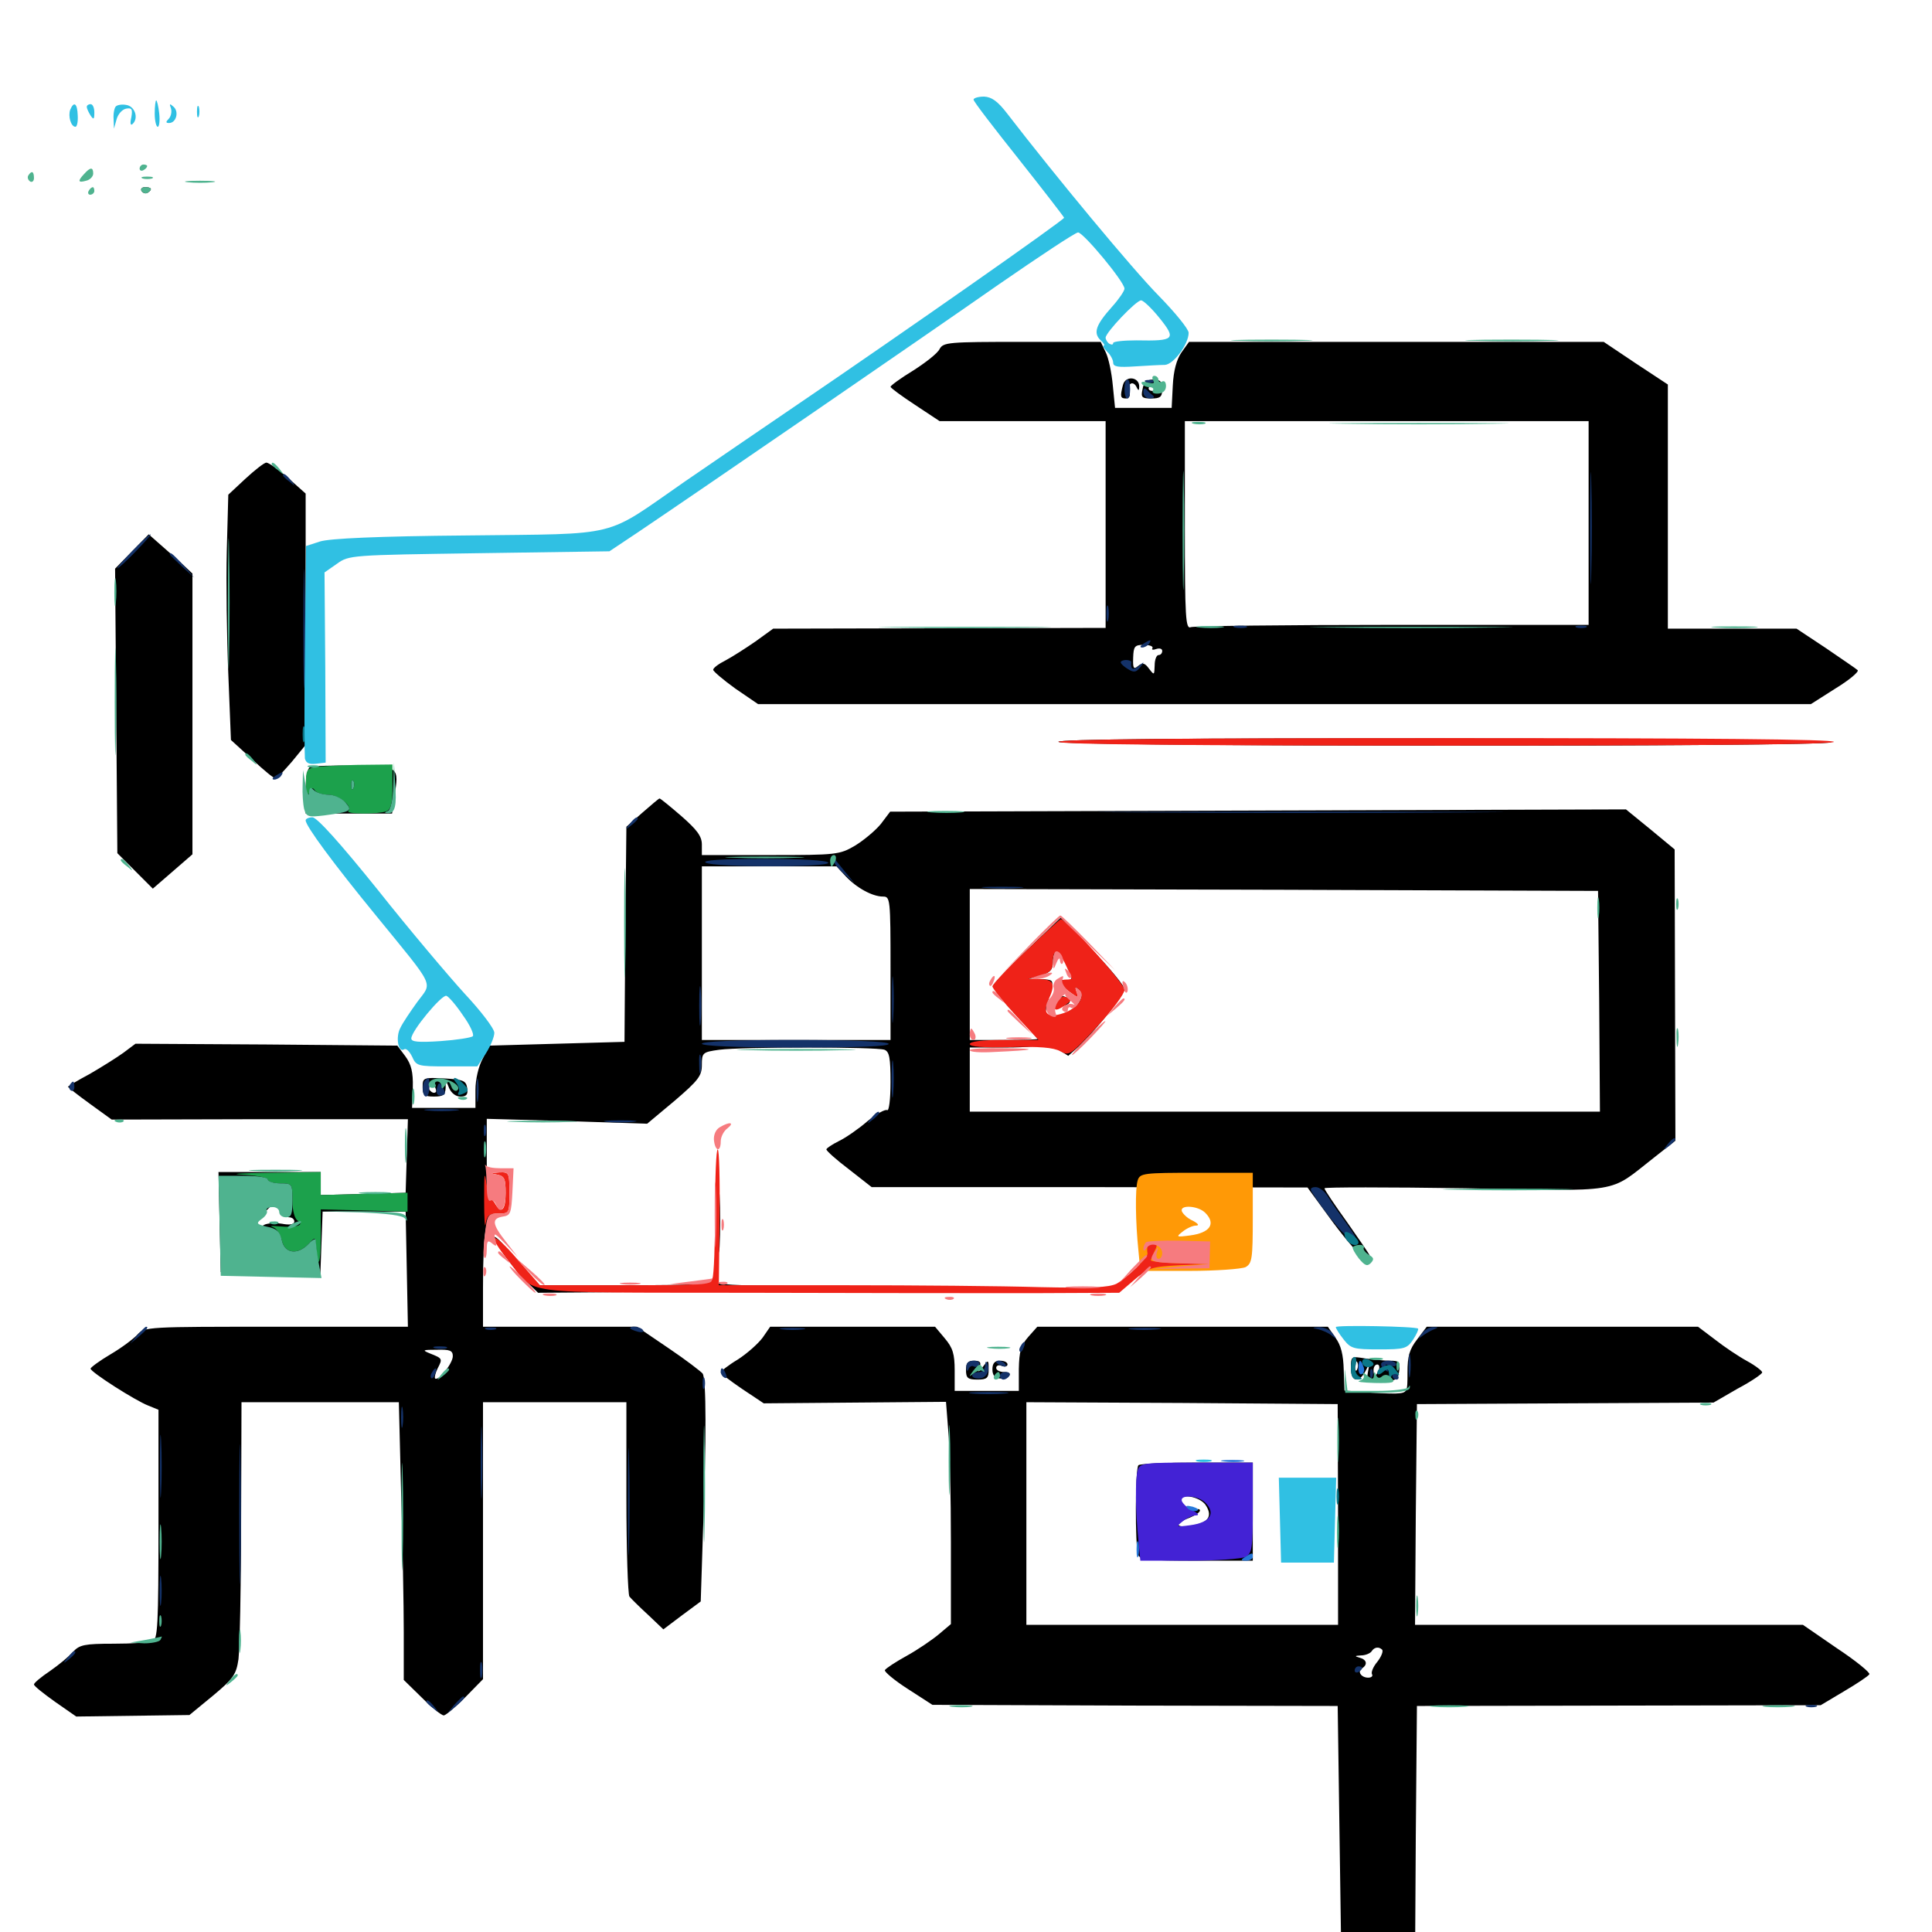 <svg xmlns="http://www.w3.org/2000/svg" viewBox="0 -1000 1000 1000">
	<path fill="#000000" d="M73.242 -901.172C74.023 -900 75.391 -899.609 76.367 -900.195C79.102 -901.953 78.516 -903.125 75 -903.125C73.438 -903.125 72.656 -902.148 73.242 -901.172ZM486.328 -819.336C485.352 -817.188 479.102 -812.305 472.656 -808.203C466.211 -804.297 460.938 -800.391 460.938 -799.805C460.938 -799.219 466.797 -794.922 473.633 -790.43L486.328 -782.031H529.297H572.266V-728.516V-675L486.328 -674.805L400.195 -674.609L391.016 -667.969C385.938 -664.453 378.906 -659.961 375.586 -658.203C372.07 -656.445 369.141 -654.297 369.141 -653.32C369.141 -652.539 374.414 -648.047 380.664 -643.555L392.383 -635.547H664.844H937.305L950.195 -643.75C957.227 -648.047 962.305 -652.344 961.523 -653.125C960.742 -653.906 953.125 -658.984 944.922 -664.648L929.883 -674.609H896.484H863.281V-737.695V-800.977L846.68 -811.914L830.078 -823.047H722.852H615.43L611.523 -817.578C608.984 -813.867 607.422 -808.203 607.031 -800.391L606.445 -788.867H591.797H577.148L575.977 -800.586C575.391 -807.031 573.828 -814.648 572.266 -817.773L569.727 -823.047H529.102C490.82 -823.047 488.281 -822.852 486.328 -819.336ZM822.266 -729.297V-676.562H720.898C665.039 -676.562 618.164 -675.977 616.406 -675.391C613.672 -674.219 613.281 -679.688 613.281 -728.125V-782.031H717.773H822.266ZM596.484 -664.453C595.898 -663.672 596.875 -663.477 598.438 -664.062C600.195 -664.648 601.562 -664.258 601.562 -663.086C601.562 -661.914 600.781 -660.938 599.609 -660.938C598.633 -660.938 597.656 -658.594 597.656 -655.664C597.461 -650.391 597.461 -650.391 594.727 -653.906C592.578 -656.836 591.406 -657.227 589.062 -655.273C586.719 -653.32 586.328 -654.102 586.523 -659.57C586.719 -665.43 587.305 -666.211 591.992 -666.211C595.117 -666.211 597.07 -665.43 596.484 -664.453ZM581.25 -800.781C579.688 -794.727 579.883 -793.75 582.812 -793.75C584.57 -793.75 585.156 -795.117 584.57 -797.656C583.398 -801.953 586.914 -803.125 588.477 -799.219C589.258 -797.656 589.648 -797.852 589.648 -799.805C589.844 -804.883 582.617 -805.859 581.25 -800.781ZM591.406 -798.633C590.43 -794.336 591.016 -793.75 595.898 -793.75C600.586 -793.75 601.562 -794.531 601.562 -798.633C601.562 -802.539 600.586 -803.516 596.875 -803.516C593.555 -803.516 591.992 -802.148 591.406 -798.633ZM599.609 -799.609C599.609 -798.633 598.242 -797.656 596.484 -797.656C594.922 -797.656 594.141 -798.633 594.727 -799.609C595.312 -800.781 596.68 -801.562 597.852 -801.562C598.828 -801.562 599.609 -800.781 599.609 -799.609ZM126.953 -752.148L118.164 -743.945L117.383 -714.844C116.992 -698.633 117.383 -670.117 118.164 -651.367L119.531 -616.992L130.664 -606.836C136.719 -601.172 142.188 -596.68 142.773 -597.07C143.555 -597.266 147.266 -601.367 151.172 -605.859L158.203 -614.453V-679.492V-744.531L149.219 -752.539C144.141 -757.031 139.062 -760.547 137.891 -760.547C136.719 -760.547 131.836 -756.641 126.953 -752.148ZM68.164 -714.453L59.57 -705.664L60.156 -632.031L60.742 -558.398L69.922 -549.219L79.102 -540.039L89.258 -548.828L99.609 -557.812V-630.469V-703.125L93.359 -708.984C89.844 -712.109 84.766 -716.602 81.836 -719.141L76.953 -723.438ZM547.852 -616.016C547.07 -617.383 614.258 -617.969 747.852 -617.773C859.766 -617.578 948.633 -616.602 948.047 -615.82C946.484 -613.281 549.414 -613.477 547.852 -616.016ZM160.742 -603.125C158.984 -602.344 158.203 -597.852 158.203 -590.43V-578.906H180.469H202.93L204.102 -587.5C206.641 -603.32 206.641 -603.32 183.594 -603.711C172.266 -603.906 161.914 -603.516 160.742 -603.125ZM332.422 -579.297L324.219 -572.07L323.633 -516.406L323.242 -460.742L288.281 -459.766L253.32 -458.789L249.805 -451.953C247.656 -448.047 246.094 -441.211 246.094 -435.938V-426.562H229.688H213.281L213.672 -437.109C213.867 -445.117 212.891 -449.023 209.766 -453.32L205.664 -458.789L137.891 -459.375L70.117 -459.766L63.867 -455.078C60.352 -452.539 52.539 -447.656 46.484 -444.141C40.234 -440.82 35.156 -437.695 35.156 -437.5C35.156 -437.305 40.234 -433.203 46.484 -428.711L57.812 -420.508L134.57 -420.703H211.133L210.547 -401.758L209.961 -382.617L188.086 -382.031L166.016 -381.445V-387.5V-393.359H139.648H113.086L113.672 -367.578L114.258 -341.602L133.789 -340.039C144.531 -339.258 156.055 -339.062 159.57 -339.648L165.82 -340.82L166.406 -356.836L166.992 -372.852H188.477H209.961L210.547 -343.164L211.133 -313.281H142.969C76.367 -313.281 74.805 -313.281 71.094 -309.18C69.141 -307.031 62.891 -302.344 57.227 -299.023C51.562 -295.703 46.875 -292.188 46.875 -291.602C46.875 -289.844 70.117 -275 76.758 -272.461L82.031 -270.312V-210.938C82.031 -158.594 81.641 -151.367 78.906 -150.391C77.148 -149.805 68.164 -149.219 58.789 -149.219C43.75 -149.219 41.211 -148.633 37.891 -145.117C35.938 -142.773 30.469 -138.281 25.977 -135.156C21.289 -132.031 17.578 -128.906 17.578 -128.125C17.578 -127.344 22.461 -123.438 28.516 -119.141L39.453 -111.523L68.75 -111.914L98.047 -112.305L110.156 -122.266C120.703 -131.055 122.266 -133.203 123.438 -141.211C124.023 -146.094 124.805 -178.125 124.805 -212.305L125 -274.219H165.625H206.445L207.617 -226.953C208.398 -200.977 208.984 -168.75 208.984 -155.273V-130.469L218.359 -121.289C223.438 -116.211 228.516 -112.109 229.688 -112.109C230.664 -112.109 235.742 -116.406 240.82 -121.484L250 -130.859V-202.539V-274.219H287.109H324.219V-225C324.219 -197.852 325 -174.805 325.781 -173.633C326.562 -172.656 330.859 -168.359 335.352 -164.258L343.359 -156.641L352.93 -163.867L362.695 -171.094L363.867 -207.422C365.625 -255.078 365.625 -286.328 363.672 -289.062C362.891 -290.039 355.078 -296.094 346.094 -302.148L329.688 -313.281H289.844H250V-333.594C250 -362.695 251.562 -371.484 256.641 -372.461C260.547 -373.242 260.547 -373.242 256.445 -373.633C251.953 -373.828 251.953 -374.414 251.953 -397.266V-420.898L293.555 -419.727L334.961 -418.359L349.219 -430.273C361.523 -440.82 363.281 -443.164 363.281 -448.828C363.281 -455.078 363.672 -455.469 372.266 -456.641C383.984 -458.203 453.711 -458.203 457.812 -456.641C460.352 -455.664 460.938 -452.344 460.938 -439.844C460.938 -431.055 460.156 -424.805 459.18 -425.391C458.203 -425.977 453.516 -423.438 448.828 -419.531C444.336 -415.625 437.5 -410.938 434.18 -409.375C430.664 -407.617 427.734 -405.664 427.734 -405.078C427.734 -404.297 433.008 -399.609 439.453 -394.727L451.172 -385.547H564.062L676.758 -385.352L690.039 -367.188C697.461 -357.227 704.688 -349.023 706.25 -349.023C707.812 -349.023 708.984 -349.414 708.984 -350C708.984 -350.586 703.711 -358.203 697.266 -367.383C690.82 -376.367 685.547 -384.18 685.547 -384.961C685.547 -385.547 718.359 -385.547 758.398 -384.961C840.82 -383.398 832.031 -382.031 856.055 -400.781L867.188 -409.57L866.992 -484.961L866.797 -560.352L854.297 -570.703L841.602 -581.055L651.172 -580.469L460.742 -579.883L455.859 -573.438C453.125 -570.117 447.07 -565.039 442.578 -562.305C434.57 -557.617 433.008 -557.422 398.828 -557.422H363.281V-562.891C363.281 -567.188 360.742 -570.508 352.734 -577.539C346.875 -582.617 341.797 -586.719 341.406 -586.719C341.016 -586.719 337.109 -583.398 332.422 -579.297ZM437.695 -546.484C443.359 -540.43 451.562 -535.938 457.031 -535.938C460.742 -535.938 460.938 -534.961 460.938 -498.828V-461.719H412.109H363.281V-506.641V-551.562H398.047H433.008ZM827.734 -481.836L828.125 -424.609H665.039H501.953V-441.211V-457.812H520.508C532.422 -457.812 539.062 -458.594 539.062 -459.961C539.062 -461.133 542.188 -460.156 546.094 -457.812L552.93 -453.516L558.008 -458.008C566.602 -466.016 582.031 -485.156 582.031 -488.086C582.031 -489.648 574.609 -498.633 565.625 -508.008L549.219 -525.195L531.836 -508.594C522.461 -499.414 514.453 -491.016 514.062 -489.844C513.867 -488.867 518.75 -482.227 525.391 -475.391C531.836 -468.359 537.109 -462.5 537.109 -462.305C537.109 -461.914 529.297 -461.719 519.531 -461.719H501.953V-500.781V-539.844L664.648 -539.453L827.148 -538.867ZM552.344 -500.781C555.859 -493.555 555.469 -491.992 550.391 -492.773C547.266 -493.164 549.023 -489.844 552.93 -487.5C555.859 -485.547 556.641 -485.547 555.664 -487.305C554.688 -488.672 555.078 -489.258 556.641 -488.672C564.062 -486.328 557.422 -476.172 547.07 -474.023C540.625 -472.852 540.43 -472.852 541.602 -478.516C542.383 -481.641 543.359 -486.133 544.141 -488.672C545.312 -492.578 544.727 -492.969 538.867 -493.164L532.227 -493.359L538.672 -495.117C543.359 -496.484 544.922 -498.047 544.922 -501.562C544.922 -505.273 546.289 -508.594 548.047 -508.594C548.242 -508.594 550.195 -505.078 552.344 -500.781ZM145.508 -373.828C146.094 -371.68 148.047 -369.922 149.609 -369.922C151.172 -369.922 152.344 -368.945 152.344 -367.773C152.344 -366.211 150 -365.82 145.898 -366.602C142.188 -367.188 138.086 -366.797 136.719 -366.016C131.445 -362.695 131.25 -366.016 136.523 -371.875C142.578 -378.711 143.945 -378.906 145.508 -373.828ZM234.375 -298.047C234.375 -294.336 226.953 -284.961 225.195 -286.523C224.805 -287.109 225.391 -289.453 226.562 -291.797C229.102 -296.68 229.102 -296.875 222.656 -299.414C218.359 -301.172 218.555 -301.367 226.172 -301.367C232.812 -301.562 234.375 -300.977 234.375 -298.047ZM548.047 -483.789C545.898 -481.641 546.875 -479.297 549.609 -479.297C551.172 -479.297 552.93 -480.078 553.516 -481.055C554.883 -483.008 549.805 -485.547 548.047 -483.789ZM218.75 -437.305C218.75 -433.203 219.727 -432.422 224.609 -432.422C229.297 -432.422 230.469 -433.203 230.664 -436.914V-441.211L232.422 -436.914C233.594 -434.18 235.938 -432.422 238.281 -432.422C241.406 -432.422 242.383 -433.398 241.797 -436.914C241.211 -440.625 239.844 -441.211 230.078 -441.797C219.141 -442.383 218.75 -442.188 218.75 -437.305ZM225.586 -434.766C224.023 -433.203 220.703 -436.719 221.875 -438.672C222.656 -439.844 223.633 -439.648 224.805 -438.086C225.586 -436.719 225.977 -435.156 225.586 -434.766ZM371.875 -367.969C371.875 -353.516 372.07 -347.461 372.461 -354.883C372.852 -362.109 372.852 -373.828 372.461 -381.25C372.07 -388.477 371.875 -382.422 371.875 -367.969ZM255.859 -359.57C255.859 -357.031 266.602 -342.188 272.852 -336.328L278.516 -330.859L330.273 -331.25C358.594 -331.445 425.195 -331.25 478.32 -331.055C531.25 -330.859 575.195 -331.25 575.781 -331.836C576.367 -332.422 558.398 -332.812 535.938 -333.008C513.477 -333.203 479.688 -333.398 460.938 -333.789C442.188 -334.18 414.258 -334.375 399.023 -334.57C373.828 -334.766 371.094 -335.156 371.094 -338.281C370.898 -341.406 370.898 -341.406 368.945 -338.281C367.188 -335.156 362.891 -334.766 322.852 -334.766H278.711L272.266 -342.188C268.945 -346.094 263.672 -352.148 260.938 -355.273C258.203 -358.594 255.859 -360.352 255.859 -359.57ZM595.312 -354.883C593.75 -355.469 594.336 -356.055 596.484 -356.055C598.633 -356.25 599.805 -355.664 599.023 -355.078C598.438 -354.492 596.68 -354.297 595.312 -354.883ZM593.75 -350.586C593.75 -349.414 591.016 -346.094 587.5 -342.773C583.398 -339.062 582.422 -337.109 584.57 -337.5C586.328 -337.695 589.258 -339.258 591.211 -341.016C593.555 -343.164 599.219 -344.531 607.422 -345.117L620.117 -345.703L606.641 -346.094C594.922 -346.484 593.555 -346.875 595.703 -349.414C597.461 -351.367 597.461 -352.344 595.898 -352.344C594.727 -352.344 593.75 -351.562 593.75 -350.586ZM394.727 -307.617C392.383 -304.492 386.719 -299.414 381.836 -296.289C376.953 -293.359 373.047 -290.234 373.047 -289.648C373.047 -289.062 378.125 -285.156 384.18 -281.055L395.312 -273.633L442.383 -274.023L489.648 -274.414L490.82 -259.375C491.602 -251.172 492.188 -225.195 492.188 -201.758V-159.375L485.938 -154.102C482.422 -151.172 475 -146.094 469.336 -142.969C463.672 -139.844 458.594 -136.523 458.008 -135.547C457.617 -134.766 462.891 -130.273 469.922 -125.781L482.617 -117.578L587.5 -117.188L692.383 -116.992L693.359 -48.828L694.336 19.141L702.93 26.758C712.305 35.156 711.719 35.156 725.195 23.242L732.422 16.992L732.812 -50L733.398 -116.992L837.891 -117.188L942.383 -117.383L954.492 -124.609C961.133 -128.516 966.992 -132.422 967.578 -133.398C968.164 -134.18 960.547 -140.43 950.781 -146.875L933.203 -158.984H832.812H732.422L732.812 -216.211L733.398 -273.242L810.156 -273.633L886.914 -274.023L899.414 -281.25C906.445 -284.961 912.109 -288.867 912.109 -289.648C912.109 -290.43 908.594 -293.164 904.297 -295.508C900 -297.852 892.383 -302.93 887.695 -306.641L878.906 -313.281H808.594H738.477L733.594 -306.836C729.492 -301.562 728.516 -298.047 728.516 -289.648C728.516 -279.102 728.516 -279.102 722.266 -278.711C718.75 -278.711 711.328 -278.906 705.859 -279.492L695.898 -280.273L695.508 -291.016C695.312 -298.633 694.141 -303.711 691.211 -307.617L687.305 -313.281H612.109H536.914L532.227 -308.008C528.32 -303.516 527.539 -300.391 527.344 -291.406V-280.078H510.742H494.141V-290.625C494.141 -299.219 493.164 -302.344 489.062 -307.227L483.984 -313.281H441.406H398.633ZM692.578 -216.211V-158.984H611.914H531.25V-216.602V-274.219L611.914 -273.828L692.383 -273.242ZM715.43 -146.094C716.016 -145.312 715.039 -142.578 712.891 -139.844C710.742 -137.305 709.57 -134.375 710.156 -133.398C710.742 -132.422 709.766 -131.641 708.203 -131.641C704.492 -131.641 702.344 -134.961 705.078 -136.523C708.008 -138.477 707.422 -141.016 703.711 -141.992C700.977 -142.773 701.172 -142.969 704.492 -143.164C706.836 -143.164 709.375 -144.336 709.961 -145.312C711.328 -147.461 713.672 -147.852 715.43 -146.094ZM589.258 -241.602C587.5 -240.039 587.5 -199.414 589.062 -195.312C590.039 -192.578 594.531 -192.188 619.336 -192.188H648.438V-217.578V-242.969H619.531C603.516 -242.969 589.844 -242.383 589.258 -241.602ZM623.828 -221.289C627.734 -215.625 625.781 -212.109 617.969 -210.547C608.984 -208.789 607.031 -211.133 614.844 -214.062C618.359 -215.43 621.094 -217.188 621.094 -218.164C621.094 -218.945 620.117 -219.141 619.141 -218.555C616.797 -217.188 611.328 -220.898 611.328 -223.633C611.328 -227.148 620.898 -225.195 623.828 -221.289ZM699.219 -291.992C699.219 -284.766 703.32 -283.789 706.836 -290.43C708.984 -294.727 708.984 -294.727 708.008 -289.648C707.227 -284.766 707.422 -284.57 715.43 -284.961C722.852 -285.352 723.633 -285.938 724.219 -290.43C724.805 -295.117 724.219 -295.703 719.336 -295.703C716.406 -295.703 710.547 -296.289 706.641 -296.875C699.414 -298.047 699.219 -298.047 699.219 -291.992ZM702.539 -291.406C701.953 -289.844 701.367 -290.43 701.367 -292.578C701.172 -294.727 701.758 -295.898 702.344 -295.117C702.93 -294.531 703.125 -292.773 702.539 -291.406ZM713.672 -290.82C712.891 -289.258 712.109 -287.891 711.719 -287.891C711.328 -287.891 710.938 -289.258 710.938 -290.82C710.938 -292.383 711.719 -293.75 712.891 -293.75C713.867 -293.75 714.258 -292.383 713.672 -290.82ZM500 -290.82C500 -286.719 500.977 -285.938 505.859 -285.938C510.938 -285.938 511.719 -286.719 511.719 -291.211C511.719 -296.289 511.523 -296.289 508.789 -292.578C506.25 -289.453 506.055 -289.453 507.031 -292.383C508.008 -294.922 507.227 -295.703 504.102 -295.703C500.977 -295.703 500 -294.531 500 -290.82ZM503.32 -289.453C503.906 -290.82 503.711 -292.578 503.125 -293.164C502.539 -293.945 501.953 -292.773 502.148 -290.625C502.148 -288.477 502.734 -287.891 503.32 -289.453ZM513.672 -291.211C513.672 -288.281 514.844 -286.719 517.578 -286.523C519.727 -286.328 521.875 -286.914 522.461 -288.086C523.242 -289.062 521.875 -289.844 519.727 -289.844C517.383 -289.844 515.625 -290.82 515.625 -291.992C515.625 -293.164 516.992 -293.75 518.555 -292.969C520.117 -292.383 521.484 -292.773 521.484 -293.75C521.484 -294.922 519.727 -295.703 517.578 -295.703C514.844 -295.703 513.672 -294.336 513.672 -291.211Z"/>
	<path fill="#ff9906" d="M588.867 -389.062C587.5 -384.766 587.695 -367.578 589.258 -352.539L590.234 -342.188H615.625C629.492 -342.188 642.578 -343.164 644.727 -344.141C648.047 -346.094 648.438 -348.438 648.438 -369.531V-392.969H619.336C591.992 -392.969 590.039 -392.773 588.867 -389.062ZM623.828 -372.266C629.492 -366.602 626.367 -361.914 616.016 -360.547C608.789 -359.57 608.594 -359.766 612.109 -362.5C614.258 -364.258 617.383 -365.625 618.945 -365.625C620.898 -365.625 620.312 -366.602 617.383 -368.164C614.648 -369.336 612.305 -371.68 611.719 -373.047C610.547 -376.562 620.117 -375.977 623.828 -372.266Z"/>
	<path fill="#ef2218" d="M547.852 -616.016C548.633 -614.648 617.773 -614.062 749.219 -614.062C881.25 -614.062 949.219 -614.648 949.219 -616.016C949.219 -617.383 880.859 -617.969 747.852 -617.969C614.258 -617.969 547.07 -617.383 547.852 -616.016ZM530.859 -507.617C521.289 -498.633 513.672 -490.43 513.672 -489.453C513.672 -488.477 518.945 -481.836 525.586 -474.609L537.5 -461.719H519.727C508.203 -461.719 501.953 -460.938 501.953 -459.57C501.953 -458.203 508.789 -457.617 523.047 -458.008C537.891 -458.398 545.312 -457.812 548.828 -455.859C553.516 -453.32 554.102 -453.906 567.773 -468.555C575.586 -476.953 582.031 -485.547 582.031 -487.695C582.031 -491.016 551.953 -524.414 549.023 -524.219C548.438 -524.023 540.234 -516.602 530.859 -507.617ZM554.688 -493.555C554.688 -493.164 553.32 -492.969 551.758 -492.969C547.461 -492.969 548.242 -490.625 553.711 -486.523C558.398 -483.203 558.398 -483.203 557.227 -486.523C556.25 -489.258 556.641 -489.453 558.398 -487.891C562.109 -484.375 558.008 -478.125 550.391 -475.586C542.383 -472.852 539.453 -475.195 542.578 -482.227C546.484 -490.625 545.508 -492.969 538.672 -493.164L532.227 -493.359L538.672 -495.117C543.359 -496.484 544.922 -498.047 544.922 -501.562C544.922 -508.984 547.461 -508.984 551.172 -501.562C553.125 -497.461 554.688 -493.945 554.688 -493.555ZM546.875 -481.25C544.531 -476.758 546.484 -476.172 551.562 -479.883C554.883 -482.227 554.883 -482.617 552.148 -483.789C550 -484.57 548.047 -483.594 546.875 -481.25ZM370.117 -373.438C370.117 -355.859 369.531 -340.039 368.75 -338.281C367.383 -335.156 363.477 -334.766 323.438 -334.766H279.492L267.578 -348.438C254.688 -363.477 251.172 -362.305 263.477 -347.07C277.539 -329.492 265.039 -331.055 385.742 -330.859C444.922 -330.664 512.5 -330.664 536.328 -330.664L579.297 -330.859L587.305 -337.695C594.531 -343.945 596.289 -344.336 610.547 -345.117L625.977 -345.703L610.938 -346.094C602.539 -346.289 595.703 -347.07 595.703 -347.656C595.703 -348.242 596.68 -350.391 597.656 -352.539C599.219 -355.469 599.023 -356.25 596.68 -356.25C594.141 -356.25 593.359 -354.883 593.945 -351.172C594.336 -349.219 583.203 -338.477 577.93 -335.547C573.828 -333.594 565.234 -333.203 537.891 -333.789C518.555 -334.375 473.438 -334.766 437.5 -334.766H372.07L372.461 -369.922C372.656 -389.258 372.266 -405.078 371.484 -405.078C370.703 -405.078 370.117 -390.82 370.117 -373.438ZM250.586 -378.711C250.586 -369.141 250.977 -363.477 251.367 -366.602C252.148 -370.898 253.125 -371.875 258.008 -371.875C263.672 -371.875 263.672 -372.07 263.672 -382.617C263.672 -393.164 263.477 -393.359 258.398 -393.164C253.711 -392.773 253.516 -392.773 257.422 -391.992C261.133 -391.211 261.719 -389.844 261.719 -382.422C261.719 -373.438 259.375 -371.289 256.055 -377.344C254.883 -379.102 253.906 -379.883 253.711 -378.711C253.516 -377.734 252.734 -381.25 251.953 -386.523C250.781 -394.531 250.586 -393.359 250.586 -378.711Z"/>
	<path fill="#1ca14c" d="M162.695 -602.93C158.789 -602.148 158.203 -600.781 158.398 -593.945C158.398 -588.086 158.984 -586.914 159.961 -589.453C160.938 -592.188 161.914 -592.578 162.891 -591.016C163.672 -589.648 166.797 -588.672 169.727 -588.672C175.195 -588.672 182.812 -582.617 180.273 -580.273C178.711 -578.516 195.898 -578.516 200 -580.078C202.344 -581.055 203.125 -584.18 203.125 -592.773V-604.297L185.156 -604.102C175.195 -603.906 165.039 -603.32 162.695 -602.93ZM183.008 -592.188C182.422 -590.625 181.836 -591.211 181.836 -593.359C181.641 -595.508 182.227 -596.68 182.812 -595.898C183.398 -595.312 183.594 -593.555 183.008 -592.188ZM125.586 -391.992C132.812 -391.602 138.672 -390.43 138.672 -389.453C138.672 -388.281 141.602 -387.5 145.117 -387.5C151.172 -387.5 151.367 -387.305 151.367 -378.516C151.367 -373.242 152.539 -369.141 154.102 -368.164C157.812 -365.82 153.32 -364.453 144.531 -365.234C140.82 -365.625 139.258 -365.43 141.211 -364.844C143.164 -364.258 145.117 -361.133 145.898 -358.008C147.266 -351.172 154.102 -350.195 159.766 -356.25C163.281 -359.961 163.281 -359.961 163.672 -353.906C164.648 -342.188 166.016 -345.898 166.016 -359.961V-374.023L188.477 -373.438L210.938 -372.852V-377.734V-382.617L188.477 -382.031L166.016 -381.445V-387.305V-393.359L139.258 -392.969C124.414 -392.773 118.164 -392.383 125.586 -391.992Z"/>
	<path fill="#143269" d="M582.031 -798.633C582.031 -795.898 582.617 -793.75 583.594 -793.75C584.375 -793.75 584.961 -795.898 584.961 -798.633C584.961 -801.367 584.375 -803.516 583.594 -803.516C582.617 -803.516 582.031 -801.367 582.031 -798.633ZM593.359 -802.148C591.797 -802.734 592.383 -803.32 594.531 -803.32C596.68 -803.516 597.852 -802.93 597.07 -802.344C596.484 -801.758 594.727 -801.562 593.359 -802.148ZM591.797 -797.07C591.797 -795.117 593.359 -793.75 595.312 -793.75C597.07 -793.75 597.852 -794.531 596.68 -795.312C595.703 -796.094 594.141 -797.461 593.359 -798.438C592.383 -799.414 591.797 -798.828 591.797 -797.07ZM823.047 -726.367C823.047 -700.586 823.438 -690.234 823.633 -703.516C824.023 -716.797 824.023 -737.891 823.633 -750.391C823.438 -762.891 823.047 -752.148 823.047 -726.367ZM146.484 -753.906C146.484 -753.516 148.047 -751.953 150 -750.586C152.93 -748.047 153.125 -748.242 150.586 -751.367C148.047 -754.492 146.484 -755.469 146.484 -753.906ZM68.359 -714.648C63.672 -709.766 60.156 -705.859 60.742 -705.859C61.328 -705.859 65.625 -709.766 70.312 -714.648C75 -719.531 78.516 -723.438 77.93 -723.438C77.344 -723.438 73.047 -719.531 68.359 -714.648ZM157.031 -674.609C157.031 -647.266 157.422 -635.938 157.617 -649.805C158.008 -663.477 158.008 -685.742 157.617 -699.609C157.422 -713.281 157.031 -701.953 157.031 -674.609ZM87.891 -713.086C87.891 -712.695 90.82 -709.961 94.336 -706.641L100.586 -700.977L94.922 -707.422C89.453 -713.281 87.891 -714.648 87.891 -713.086ZM572.656 -682.422C572.656 -678.711 573.047 -677.148 573.633 -679.102C574.023 -680.859 574.023 -683.984 573.633 -685.938C573.047 -687.695 572.656 -686.133 572.656 -682.422ZM639.258 -675.195C637.305 -675.781 638.477 -676.172 641.602 -676.172C644.922 -676.172 646.289 -675.781 645.117 -675.195C643.75 -674.805 641.016 -674.805 639.258 -675.195ZM816.016 -675.195C814.648 -675.781 815.625 -676.172 818.359 -676.172C821.094 -676.172 822.07 -675.781 820.898 -675.195C819.531 -674.805 817.188 -674.805 816.016 -675.195ZM591.797 -666.797C590.039 -665.625 589.844 -664.844 591.211 -664.844C592.383 -664.844 594.141 -665.82 594.727 -666.797C596.289 -669.141 595.508 -669.141 591.797 -666.797ZM580.078 -657.227C580.078 -656.445 581.836 -654.883 583.789 -653.711C586.914 -651.758 588.086 -651.953 590.234 -654.688C592.578 -657.617 592.383 -657.812 589.453 -655.273C586.328 -652.93 585.156 -653.516 585.547 -657.227C585.742 -657.812 584.375 -658.398 582.812 -658.398C581.445 -658.398 580.078 -657.812 580.078 -657.227ZM142.578 -598.438C140.82 -597.266 140.625 -596.484 141.992 -596.484C143.164 -596.484 144.922 -597.461 145.508 -598.438C147.07 -600.781 146.289 -600.781 142.578 -598.438ZM588.477 -579.492C541.406 -579.688 579.492 -579.883 672.852 -579.883C766.406 -579.883 804.883 -579.688 758.398 -579.492C712.109 -579.102 635.547 -579.102 588.477 -579.492ZM325.977 -573.633C323.438 -570.508 323.633 -570.312 326.758 -572.852C328.516 -574.219 330.078 -575.781 330.078 -576.172C330.078 -577.734 328.516 -576.758 325.977 -573.633ZM365.234 -553.516C369.141 -550.977 430.273 -550.977 428.711 -553.516C427.93 -554.688 414.648 -555.469 394.922 -555.469C373.047 -555.469 363.281 -554.688 365.234 -553.516ZM431.641 -554.102C431.641 -553.125 433.984 -550.195 437.109 -547.461L442.383 -542.773L437.5 -548.633C434.766 -551.953 432.422 -554.883 432.227 -555.273C431.836 -555.664 431.641 -555.273 431.641 -554.102ZM510.352 -540.43C505.273 -540.82 508.984 -541.016 518.555 -541.016C528.32 -541.016 532.422 -540.82 527.93 -540.43C523.438 -540.039 515.43 -540.039 510.352 -540.43ZM461.719 -482.227C461.719 -471.484 461.914 -467.383 462.305 -473.047C462.695 -478.711 462.695 -487.5 462.305 -492.578C461.914 -497.656 461.719 -492.969 461.719 -482.227ZM361.914 -479.297C361.914 -470.117 362.305 -466.406 362.695 -471.094C363.086 -475.586 363.086 -483.008 362.695 -487.695C362.305 -492.188 361.914 -488.477 361.914 -479.297ZM363.281 -459.766C363.281 -458.594 380.859 -457.812 412.305 -457.812C444.336 -457.812 460.742 -458.398 459.961 -459.766C459.18 -460.938 440.82 -461.719 410.938 -461.719C380.469 -461.719 363.281 -460.938 363.281 -459.766ZM361.914 -449.023C361.914 -444.727 362.305 -443.164 362.695 -445.703C363.086 -448.047 363.086 -451.562 362.695 -453.516C362.109 -455.273 361.719 -453.32 361.914 -449.023ZM461.523 -441.211C461.523 -432.617 461.914 -429.297 462.305 -433.984C462.695 -438.477 462.695 -445.508 462.305 -449.609C461.914 -453.516 461.523 -449.805 461.523 -441.211ZM246.68 -435.352C246.68 -430.078 247.07 -427.93 247.461 -431.055C247.852 -433.984 247.852 -438.281 247.461 -440.82C247.07 -443.164 246.68 -440.82 246.68 -435.352ZM220.117 -440.82C218.164 -439.062 218.555 -432.422 220.508 -432.422C221.484 -432.422 222.266 -434.57 222.266 -437.305C222.266 -442.578 222.07 -442.773 220.117 -440.82ZM36.133 -438.477C35.547 -437.5 35.742 -436.133 36.719 -435.547C37.695 -434.961 38.477 -435.742 38.477 -437.305C38.477 -440.625 37.891 -441.016 36.133 -438.477ZM226.172 -436.914C225.586 -434.57 226.172 -433.008 227.734 -433.008C230.859 -433.008 231.055 -434.18 228.711 -437.891C227.539 -440.039 226.953 -439.648 226.172 -436.914ZM221.289 -425.195C217.188 -425.586 220.508 -425.977 228.516 -425.977C236.523 -425.977 239.844 -425.586 235.938 -425.195C231.836 -424.805 225.195 -424.805 221.289 -425.195ZM450.977 -421.289C448.438 -418.164 448.633 -417.969 451.758 -420.508C453.516 -421.875 455.078 -423.438 455.078 -423.828C455.078 -425.391 453.516 -424.414 450.977 -421.289ZM313.867 -419.336C310.547 -419.727 313.867 -420.117 321.289 -420.117C328.906 -420.117 331.641 -419.727 327.539 -419.336C323.633 -418.945 317.383 -418.945 313.867 -419.336ZM250.391 -414.844C250.391 -412.109 250.781 -411.133 251.367 -412.5C251.758 -413.672 251.758 -416.016 251.367 -417.383C250.781 -418.555 250.391 -417.578 250.391 -414.844ZM863.086 -407.617C860.547 -404.492 860.742 -404.297 863.867 -406.836C865.625 -408.203 867.188 -409.766 867.188 -410.156C867.188 -411.719 865.625 -410.742 863.086 -407.617ZM678.906 -383.203C683.789 -375 695.898 -359.961 696.68 -360.938C697.461 -361.523 699.219 -360.938 700.977 -359.57C702.539 -358.398 700.977 -361.133 697.461 -366.016C693.945 -370.898 689.453 -377.148 687.695 -380.078C685.938 -383.203 683.008 -385.547 681.055 -385.547C678.711 -385.547 677.93 -384.766 678.906 -383.203ZM71.094 -308.984L67.383 -304.492L71.875 -308.203C75.977 -311.719 77.148 -313.281 75.586 -313.281C75.195 -313.281 73.242 -311.328 71.094 -308.984ZM251.562 -311.914C250.195 -312.5 251.172 -312.891 253.906 -312.891C256.641 -312.891 257.617 -312.5 256.445 -311.914C255.078 -311.523 252.734 -311.523 251.562 -311.914ZM326.172 -312.5C326.172 -314.062 331.836 -313.281 332.812 -311.523C333.594 -310.547 332.227 -310.156 330.078 -310.742C327.93 -311.328 326.172 -312.109 326.172 -312.5ZM404.883 -311.914C401.758 -312.305 404.297 -312.695 410.156 -312.695C416.016 -312.695 418.555 -312.305 415.625 -311.914C412.5 -311.523 407.812 -311.523 404.883 -311.914ZM585.352 -311.914C582.031 -312.305 585.352 -312.695 592.773 -312.695C600.391 -312.695 603.125 -312.305 599.023 -311.914C595.117 -311.523 588.867 -311.523 585.352 -311.914ZM682.617 -311.914C684.766 -311.328 687.891 -309.961 689.453 -308.594C691.992 -306.641 691.992 -306.836 689.648 -309.961C688.281 -311.719 685.156 -313.086 682.812 -313.086C678.906 -312.891 678.906 -312.695 682.617 -311.914ZM736.133 -309.961C733.789 -306.836 733.789 -306.641 736.328 -308.594C737.891 -309.766 740.625 -311.328 742.188 -311.914C744.727 -312.891 744.531 -313.086 741.992 -313.086C740.234 -313.281 737.5 -311.719 736.133 -309.961ZM528.32 -303.32C527.539 -302.148 527.344 -300.977 527.93 -300.391C528.32 -299.805 529.297 -300.781 529.883 -302.539C531.25 -305.859 530.078 -306.445 528.32 -303.32ZM225.195 -302.148C223.242 -302.734 224.414 -303.125 227.539 -303.125C230.859 -303.125 232.227 -302.734 231.055 -302.148C229.688 -301.758 226.953 -301.758 225.195 -302.148ZM729.102 -292.773C729.102 -287.5 729.492 -285.352 729.883 -288.477C730.273 -291.406 730.273 -295.703 729.883 -298.242C729.492 -300.586 729.102 -298.242 729.102 -292.773ZM500.195 -292.383C500.195 -290.234 500.781 -289.844 501.367 -291.406C501.758 -292.578 503.125 -293.359 503.906 -292.773C504.883 -292.188 506.055 -292.578 506.836 -293.75C507.422 -294.727 506.25 -295.703 504.102 -295.703C501.367 -295.703 500 -294.531 500.195 -292.383ZM509.961 -293.359C509.766 -291.406 508.594 -289.844 507.031 -289.844C502.539 -289.844 501.758 -286.719 506.055 -286.523C510.156 -286.133 512.695 -290.039 511.133 -294.141C510.352 -295.703 509.961 -295.312 509.961 -293.359ZM515.625 -294.922C515.625 -296.484 519.336 -295.703 520.508 -293.75C521.094 -292.578 520.312 -292.383 518.75 -292.969C516.992 -293.555 515.625 -294.531 515.625 -294.922ZM714.844 -293.945C714.844 -292.773 715.82 -291.406 717.188 -290.625C718.555 -289.648 718.75 -290.039 717.773 -291.797C716.602 -293.75 716.992 -294.141 719.336 -293.164C721.289 -292.578 722.656 -292.773 722.656 -293.75C722.656 -294.922 720.898 -295.703 718.75 -295.703C716.602 -295.703 714.844 -294.922 714.844 -293.945ZM223.633 -289.648C222.852 -288.477 222.656 -287.305 223.242 -286.719C223.633 -286.133 224.609 -287.109 225.195 -288.867C226.562 -292.188 225.391 -292.773 223.633 -289.648ZM373.047 -290.039C373.047 -288.867 373.828 -287.5 375 -286.914C376.172 -286.328 376.367 -287.109 375.781 -288.672C374.414 -292.188 373.047 -292.773 373.047 -290.039ZM709.18 -288.672C709.18 -286.523 709.766 -285.938 710.352 -287.5C710.938 -288.867 710.742 -290.625 710.156 -291.211C709.57 -291.992 708.984 -290.82 709.18 -288.672ZM517.578 -287.891C517.578 -286.914 518.359 -285.938 519.336 -285.938C520.508 -285.938 521.875 -286.914 522.461 -287.891C523.047 -289.062 522.266 -289.844 520.703 -289.844C518.945 -289.844 517.578 -289.062 517.578 -287.891ZM720.703 -287.891C720.703 -286.914 721.68 -285.938 722.852 -285.938C723.828 -285.938 724.219 -286.914 723.633 -287.891C723.047 -289.062 722.07 -289.844 721.484 -289.844C721.094 -289.844 720.703 -289.062 720.703 -287.891ZM363.672 -283.984C363.672 -281.25 364.062 -280.273 364.648 -281.641C365.039 -282.812 365.039 -285.156 364.648 -286.523C364.062 -287.695 363.672 -286.719 363.672 -283.984ZM503.516 -278.711C498.828 -279.102 502.539 -279.492 511.719 -279.492C520.898 -279.492 524.609 -279.102 520.117 -278.711C515.43 -278.32 508.008 -278.32 503.516 -278.711ZM123.828 -216.602C123.828 -184.375 124.219 -170.898 124.414 -186.719C124.805 -202.539 124.805 -228.906 124.414 -245.312C124.219 -261.719 123.828 -248.828 123.828 -216.602ZM207.617 -266.406C207.617 -261.523 208.008 -259.57 208.398 -262.109C208.789 -264.453 208.789 -268.359 208.398 -270.898C208.008 -273.242 207.617 -271.289 207.617 -266.406ZM248.828 -242.969C248.828 -226.367 249.219 -219.531 249.414 -227.93C249.805 -236.133 249.805 -249.805 249.414 -258.203C249.219 -266.406 248.828 -259.57 248.828 -242.969ZM82.812 -241.016C82.812 -226.562 83.008 -220.508 83.398 -227.93C83.789 -235.156 83.789 -246.875 83.398 -254.297C83.008 -261.523 82.812 -255.469 82.812 -241.016ZM325 -222.461C325 -197.852 325.391 -187.891 325.586 -200.586C325.977 -213.281 325.977 -233.398 325.586 -245.508C325.391 -257.617 325 -247.266 325 -222.461ZM82.617 -176.562C82.617 -169.531 83.008 -166.797 83.398 -170.312C83.789 -173.633 83.789 -179.492 83.398 -183.008C83.008 -186.328 82.617 -183.594 82.617 -176.562ZM34.961 -141.992C32.422 -138.867 32.617 -138.672 35.742 -141.211C38.867 -143.75 39.844 -145.312 38.281 -145.312C37.891 -145.312 36.328 -143.75 34.961 -141.992ZM248.438 -135.547C248.438 -131.836 248.828 -130.273 249.414 -132.227C249.805 -133.984 249.805 -137.109 249.414 -139.062C248.828 -140.82 248.438 -139.258 248.438 -135.547ZM701.172 -135.352C701.172 -136.523 702.148 -137.5 703.125 -137.5C704.297 -137.5 705.078 -137.109 705.078 -136.719C705.078 -136.133 704.297 -135.156 703.125 -134.57C702.148 -133.984 701.172 -134.375 701.172 -135.352ZM235.156 -117.578L231.445 -113.086L235.938 -116.797C240.039 -120.312 241.211 -121.875 239.648 -121.875C239.258 -121.875 237.305 -119.922 235.156 -117.578ZM220.703 -119.141C220.703 -118.75 222.266 -117.188 224.219 -115.82C227.148 -113.281 227.344 -113.477 224.805 -116.602C222.266 -119.727 220.703 -120.703 220.703 -119.141ZM935.156 -116.602C933.789 -117.188 934.766 -117.578 937.5 -117.578C940.234 -117.578 941.211 -117.188 940.039 -116.602C938.672 -116.211 936.328 -116.211 935.156 -116.602ZM693.75 11.914C693.75 15.039 694.141 16.211 694.727 14.258C695.117 12.5 695.117 9.766 694.727 8.398C694.141 7.227 693.75 8.594 693.75 11.914ZM700.195 24.609C702.148 26.758 704.102 28.516 704.688 28.516C705.273 28.516 704.102 26.758 702.148 24.609C700.195 22.461 698.242 20.703 697.656 20.703C697.07 20.703 698.242 22.461 700.195 24.609Z"/>
	<path fill="#f67b7f" d="M533.203 -511.133L518.555 -495.898L533.594 -510.547L548.828 -525L562.891 -511.523L577.148 -497.852L563.477 -512.109C556.055 -519.727 549.414 -526.172 548.828 -526.172C548.242 -526.172 541.211 -519.336 533.203 -511.133ZM546.289 -507.422C545.508 -506.641 544.922 -504.102 545.117 -501.953C545.117 -497.852 545.312 -497.852 546.875 -501.758C547.852 -504.102 548.633 -504.492 548.633 -502.93C548.828 -501.367 549.414 -500.586 550 -501.367C550.586 -501.953 550.391 -503.906 549.414 -505.664C548.438 -507.227 547.07 -508.008 546.289 -507.422ZM551.953 -496.289C552.539 -494.336 553.711 -493.359 554.297 -493.945C554.883 -494.531 554.297 -496.094 552.93 -497.461C550.977 -499.219 550.781 -499.023 551.953 -496.289ZM537.109 -494.922C533.008 -493.555 533.008 -493.359 536.133 -493.164C538.281 -493.164 541.406 -493.945 542.969 -494.922C546.484 -497.07 543.945 -497.07 537.109 -494.922ZM512.695 -492.773C511.914 -491.602 511.719 -490.43 512.305 -489.844C512.695 -489.258 513.672 -490.234 514.258 -491.992C515.625 -495.312 514.453 -495.898 512.695 -492.773ZM547.07 -493.164C545.703 -492.188 544.922 -490.234 545.312 -488.867C545.898 -487.305 544.922 -484.961 543.555 -483.398C540.234 -480.273 541.016 -475 544.727 -473.828C546.68 -473.242 547.07 -473.828 546.289 -475.977C545.703 -477.734 546.68 -480.664 548.438 -482.617C550.195 -484.766 551.562 -485.938 551.367 -485.352C550.977 -484.961 552.344 -483.398 554.297 -481.836C556.055 -480.273 556.641 -479.492 555.664 -480.078C552.539 -481.445 547.852 -478.125 550.586 -476.562C551.758 -475.781 552.734 -476.172 552.734 -477.344C552.734 -478.516 553.516 -479.102 554.492 -478.32C555.664 -477.734 557.422 -479.102 558.594 -481.445C560.352 -484.57 560.352 -486.133 558.398 -487.891C556.641 -489.453 556.25 -489.258 557.227 -486.523C558.398 -483.203 558.398 -483.203 553.711 -486.523C551.172 -488.477 549.414 -491.211 549.805 -492.578C550.781 -495.312 550.586 -495.312 547.07 -493.164ZM581.445 -488.867C582.227 -486.328 583.008 -485.352 583.594 -486.914C583.984 -488.281 583.398 -490.43 582.422 -491.406C580.859 -492.969 580.664 -492.188 581.445 -488.867ZM513.672 -486.328C513.672 -485.938 515.234 -484.375 517.188 -483.008C520.117 -480.469 520.312 -480.664 517.773 -483.789C515.234 -486.914 513.672 -487.891 513.672 -486.328ZM576.953 -478.906L573.242 -474.414L577.734 -478.125C581.836 -481.641 583.008 -483.203 581.445 -483.203C581.055 -483.203 579.102 -481.25 576.953 -478.906ZM521.484 -476.758C521.484 -476.367 524.414 -473.633 527.93 -470.312L534.18 -464.648L528.516 -471.094C523.047 -476.953 521.484 -478.32 521.484 -476.758ZM562.5 -462.695C557.812 -457.812 554.297 -453.906 554.883 -453.906C555.469 -453.906 559.766 -457.812 564.453 -462.695C569.141 -467.578 572.656 -471.484 572.07 -471.484C571.484 -471.484 567.188 -467.578 562.5 -462.695ZM501.953 -464.648C501.953 -463.086 502.734 -461.719 503.906 -461.719C504.883 -461.719 505.273 -463.086 504.688 -464.648C503.906 -466.211 503.125 -467.578 502.734 -467.578C502.344 -467.578 501.953 -466.211 501.953 -464.648ZM522.07 -462.305C518.945 -462.695 521.484 -463.086 527.344 -463.086C533.203 -463.086 535.742 -462.695 532.812 -462.305C529.688 -461.914 525 -461.914 522.07 -462.305ZM501.953 -456.445C501.953 -457.227 510.156 -457.617 520.117 -457.422C538.477 -457.227 536.133 -456.445 514.062 -455.469C507.422 -455.078 501.953 -455.469 501.953 -456.445ZM372.656 -416.602C370.508 -415.43 369.336 -412.695 369.531 -409.961C370.117 -403.906 373.047 -403.516 373.047 -409.18C373.047 -411.523 374.609 -414.648 376.562 -416.016C380.469 -419.141 377.539 -419.531 372.656 -416.602ZM251.367 -395.703C251.562 -394.141 251.953 -389.453 251.953 -385.352C251.953 -381.055 252.734 -377.93 253.711 -378.516C254.688 -379.102 255.859 -378.32 256.641 -376.758C258.789 -370.898 261.719 -374.023 261.719 -382.422C261.719 -389.844 261.133 -391.211 257.422 -391.992C253.516 -392.773 253.711 -392.773 258.398 -393.164C263.477 -393.359 263.672 -393.164 263.672 -382.617C263.672 -372.07 263.672 -371.875 258.008 -371.875C252.539 -371.875 252.148 -371.484 250.977 -361.133C250.195 -355.078 250 -349.609 250.781 -349.023C251.367 -348.242 251.953 -350.195 251.953 -353.32C251.953 -357.812 252.539 -358.203 254.688 -356.445C257.031 -354.492 257.227 -354.883 256.445 -358.398C255.273 -362.305 256.055 -361.914 261.523 -356.25L267.969 -349.414L261.914 -357.227C254.688 -366.406 254.297 -369.336 260.352 -370.312C264.258 -370.898 264.648 -372.07 265.234 -383.203L265.82 -395.312H258.984C255.273 -395.312 251.953 -395.898 251.367 -396.875C250.977 -397.656 250.977 -397.07 251.367 -395.703ZM369.922 -370.898C369.922 -355.859 370.312 -350 370.508 -357.812C370.898 -365.625 370.898 -377.93 370.508 -385.156C370.117 -392.383 369.922 -385.938 369.922 -370.898ZM373.438 -366.016C373.438 -363.281 373.828 -362.305 374.414 -363.672C374.805 -364.844 374.805 -367.188 374.414 -368.555C373.828 -369.727 373.438 -368.75 373.438 -366.016ZM593.164 -357.031C592.383 -356.25 591.797 -354.688 591.797 -353.516C591.797 -352.344 592.578 -352.539 593.555 -354.102C595.703 -357.422 601.562 -355.469 601.562 -351.367C601.562 -349.805 600.781 -348.438 599.609 -348.438C598.633 -348.438 598.242 -350 598.828 -351.953C599.805 -354.688 599.609 -354.883 597.852 -352.344C594.141 -347.07 595.508 -346.484 610.938 -346.094L625.977 -345.703L611.328 -344.531L596.68 -343.164L611.328 -343.359L625.977 -343.555L626.172 -350.586L626.367 -357.422L610.352 -357.812C601.562 -358.008 593.945 -357.617 593.164 -357.031ZM621.289 -348.828C622.852 -349.414 621.875 -350.195 619.336 -350.977C616.016 -351.758 615.234 -351.562 616.797 -350C617.773 -349.023 619.922 -348.438 621.289 -348.828ZM257.812 -351.562C257.812 -351.172 259.375 -349.609 261.328 -348.242C264.258 -345.703 264.453 -345.898 261.914 -349.023C259.375 -352.148 257.812 -353.125 257.812 -351.562ZM585.742 -343.164L579.102 -335.742L586.523 -342.383C590.43 -346.094 593.75 -349.414 593.75 -349.805C593.75 -351.367 592.188 -349.805 585.742 -343.164ZM273.828 -341.602C277.93 -337.305 281.445 -334.375 281.836 -334.961C282.227 -335.352 278.906 -338.672 274.609 -342.383L266.602 -349.219ZM250.195 -341.406C250.195 -339.258 250.781 -338.672 251.367 -340.234C251.953 -341.602 251.758 -343.359 251.172 -343.945C250.586 -344.727 250 -343.555 250.195 -341.406ZM269.531 -337.695C273.242 -333.984 276.562 -330.859 277.148 -330.859C277.734 -330.859 275.195 -333.984 271.484 -337.695C267.773 -341.406 264.453 -344.531 263.867 -344.531C263.281 -344.531 265.82 -341.406 269.531 -337.695ZM589.648 -339.258L584.961 -333.789L590.43 -338.477C595.312 -342.969 596.68 -344.531 595.117 -344.531C594.727 -344.531 592.383 -342.188 589.648 -339.258ZM357.422 -336.719L346.68 -335.352L356.836 -335.156C362.305 -334.961 367.578 -335.742 368.164 -336.719C368.75 -337.891 369.141 -338.477 368.75 -338.281C368.359 -338.086 363.281 -337.5 357.422 -336.719ZM321.875 -335.352C319.336 -335.742 321.289 -336.133 326.172 -336.133C331.055 -336.133 333.008 -335.742 330.664 -335.352C328.125 -334.961 324.219 -334.961 321.875 -335.352ZM372.656 -335.352C371.094 -335.938 371.68 -336.523 373.828 -336.523C375.977 -336.719 377.148 -336.133 376.367 -335.547C375.781 -334.961 374.023 -334.766 372.656 -335.352ZM553.32 -333.398C549.219 -333.789 552.539 -334.18 560.547 -334.18C568.555 -334.18 571.875 -333.789 567.969 -333.398C563.867 -333.008 557.227 -333.008 553.32 -333.398ZM281.836 -329.492C279.883 -330.078 281.055 -330.469 284.18 -330.469C287.5 -330.469 288.867 -330.078 287.695 -329.492C286.328 -329.102 283.594 -329.102 281.836 -329.492ZM565.039 -329.492C563.086 -330.078 564.648 -330.469 568.359 -330.469C572.07 -330.469 573.633 -330.078 571.875 -329.492C569.922 -329.102 566.797 -329.102 565.039 -329.492ZM489.844 -327.539C488.281 -328.125 488.867 -328.711 491.016 -328.711C493.164 -328.906 494.336 -328.32 493.555 -327.734C492.969 -327.148 491.211 -326.953 489.844 -327.539Z"/>
	<path fill="#0b7889" d="M156.641 -619.922C156.641 -616.211 157.031 -614.648 157.617 -616.602C158.008 -618.359 158.008 -621.484 157.617 -623.438C157.031 -625.195 156.641 -623.633 156.641 -619.922ZM236.328 -439.258C237.5 -437.695 238.086 -435.547 237.305 -434.57C236.719 -433.203 237.305 -433.008 239.062 -433.594C242.969 -435.156 242.969 -435.938 239.453 -439.453C235.742 -442.969 233.203 -442.969 236.328 -439.258ZM695.898 -361.328C695.898 -358.008 700.195 -354.492 702.539 -355.859C703.906 -356.641 702.93 -358.594 700.391 -360.547C697.461 -362.695 695.898 -362.891 695.898 -361.328ZM699.219 -291.797C699.219 -287.5 700.195 -285.938 702.734 -285.938C705.273 -285.938 705.469 -286.328 703.32 -287.695C701.758 -288.672 700.977 -291.211 701.758 -293.555C702.344 -295.898 701.953 -297.656 700.977 -297.656C700 -297.656 699.219 -295.117 699.219 -291.797ZM705.078 -294.922C705.078 -293.555 706.445 -292.383 708.008 -292.383C709.57 -292.383 710.938 -293.164 710.938 -293.945C710.938 -294.727 709.57 -295.703 708.008 -296.484C706.25 -297.07 705.078 -296.484 705.078 -294.922ZM715.43 -292.383C714.062 -291.992 712.891 -290.625 712.891 -289.453C712.891 -288.281 714.062 -288.281 715.82 -289.844C718.164 -291.797 718.75 -291.602 718.945 -288.672C718.945 -286.523 719.531 -285.938 720.117 -287.5C720.508 -288.672 722.07 -289.258 723.242 -288.477C724.609 -287.695 724.414 -288.672 722.852 -290.43C720.117 -293.945 719.336 -294.141 715.43 -292.383ZM691.797 -225.391C691.797 -221.68 692.188 -220.117 692.773 -222.07C693.164 -223.828 693.164 -226.953 692.773 -228.906C692.188 -230.664 691.797 -229.102 691.797 -225.391Z"/>
	<path fill="#4fb38f" d="M72.266 -912.695C72.266 -911.719 73.242 -911.328 74.219 -911.914C75.391 -912.5 76.172 -913.477 76.172 -914.062C76.172 -914.453 75.391 -914.844 74.219 -914.844C73.242 -914.844 72.266 -913.867 72.266 -912.695ZM43.555 -909.961C40.039 -906.25 40.43 -905.273 44.531 -906.445C46.484 -906.836 48.242 -908.594 48.242 -910.156C48.242 -913.672 46.68 -913.477 43.555 -909.961ZM14.648 -909.18C14.062 -908.203 14.453 -906.836 15.625 -906.055C16.602 -905.469 17.578 -906.25 17.578 -907.812C17.578 -911.328 16.406 -911.914 14.648 -909.18ZM73.828 -907.617C72.461 -908.203 73.438 -908.594 76.172 -908.594C78.906 -908.594 79.883 -908.203 78.711 -907.617C77.344 -907.227 75 -907.227 73.828 -907.617ZM97.266 -905.664C93.75 -906.055 96.484 -906.445 103.516 -906.445C110.547 -906.445 113.281 -906.055 109.961 -905.664C106.445 -905.273 100.586 -905.273 97.266 -905.664ZM45.898 -901.172C45.312 -900.195 45.703 -899.219 46.68 -899.219C47.852 -899.219 48.828 -900.195 48.828 -901.172C48.828 -902.344 48.438 -903.125 48.047 -903.125C47.461 -903.125 46.484 -902.344 45.898 -901.172ZM73.242 -901.172C74.023 -900 75.391 -899.609 76.367 -900.195C79.102 -901.953 78.516 -903.125 75 -903.125C73.438 -903.125 72.656 -902.148 73.242 -901.172ZM641.211 -823.633C631.641 -823.828 639.453 -824.219 658.203 -824.219C676.953 -824.219 684.766 -823.828 675.391 -823.633C665.82 -823.242 650.586 -823.242 641.211 -823.633ZM763.281 -823.633C752.148 -823.828 760.742 -824.219 782.227 -824.219C803.711 -824.219 812.695 -823.828 802.344 -823.633C791.992 -823.242 774.414 -823.242 763.281 -823.633ZM596.875 -803.125C597.852 -801.562 596.875 -801.367 594.141 -801.953C591.797 -802.734 590.234 -802.344 591.016 -801.367C591.602 -800.391 593.359 -799.609 594.922 -799.609C596.484 -799.609 597.461 -798.828 596.68 -797.852C596.094 -796.68 597.461 -796.094 599.609 -796.289C601.953 -796.484 603.516 -797.852 603.516 -800.195C603.516 -802.148 602.734 -803.125 601.562 -802.539C600.586 -801.953 599.609 -802.344 599.609 -803.32C599.609 -804.492 598.633 -805.469 597.461 -805.469C596.484 -805.469 596.094 -804.492 596.875 -803.125ZM617.773 -780.664C615.82 -781.25 616.992 -781.641 620.117 -781.641C623.438 -781.641 624.805 -781.25 623.633 -780.664C622.266 -780.273 619.531 -780.273 617.773 -780.664ZM696.875 -780.664C676.172 -780.859 692.969 -781.055 734.375 -781.055C775.781 -781.055 792.578 -780.859 772.07 -780.664C751.367 -780.273 717.383 -780.273 696.875 -780.664ZM612.109 -725.391C612.109 -698.047 612.5 -686.719 612.695 -700.586C613.086 -714.258 613.086 -736.523 612.695 -750.391C612.5 -764.062 612.109 -752.734 612.109 -725.391ZM140.625 -759.766C140.625 -759.375 142.188 -757.812 144.141 -756.445C147.07 -753.906 147.266 -754.102 144.727 -757.227C142.188 -760.352 140.625 -761.328 140.625 -759.766ZM117.969 -687.305C117.969 -657.227 118.359 -645.117 118.555 -660.547C118.945 -675.977 118.945 -700.586 118.555 -715.234C118.359 -729.883 117.969 -717.383 117.969 -687.305ZM59.18 -693.164C59.18 -686.719 59.57 -684.375 59.961 -687.891C60.352 -691.406 60.352 -696.68 59.961 -699.609C59.57 -702.539 59.18 -699.609 59.18 -693.164ZM59.375 -636.523C59.375 -611.914 59.766 -601.953 59.961 -614.648C60.352 -627.344 60.352 -647.461 59.961 -659.57C59.766 -671.68 59.375 -661.328 59.375 -636.523ZM463.477 -675.195C443.359 -675.391 459.375 -675.586 499.023 -675.586C538.867 -675.586 555.273 -675.391 535.742 -675.195C516.211 -674.805 483.789 -674.805 463.477 -675.195ZM620.703 -675.195C617.188 -675.586 619.531 -675.977 625.977 -675.977C632.422 -675.977 635.352 -675.586 632.422 -675.195C629.492 -674.805 624.219 -674.805 620.703 -675.195ZM688.086 -675.195C664.648 -675.391 683.789 -675.586 730.469 -675.586C777.148 -675.586 796.289 -675.391 773.047 -675.195C749.609 -674.805 711.328 -674.805 688.086 -675.195ZM888.281 -675.195C882.617 -675.586 886.719 -675.781 897.461 -675.781C908.203 -675.781 912.891 -675.586 907.812 -675.195C902.734 -674.805 893.945 -674.805 888.281 -675.195ZM126.953 -609.375C126.953 -608.984 128.516 -607.422 130.469 -606.055C133.398 -603.516 133.594 -603.711 131.055 -606.836C128.516 -609.961 126.953 -610.938 126.953 -609.375ZM159.766 -602.93C158.398 -603.516 159.375 -603.906 162.109 -603.906C164.844 -603.906 165.82 -603.516 164.648 -602.93C163.281 -602.539 160.938 -602.539 159.766 -602.93ZM203.516 -593.164C203.32 -585.742 202.148 -580.859 200.781 -580.273C198.828 -579.492 198.828 -579.102 200.781 -579.102C204.492 -578.906 205.469 -583.008 204.492 -594.727L203.906 -605.273ZM156.641 -593.555C156.445 -589.258 156.836 -583.789 157.422 -581.25C158.594 -577.148 159.57 -576.953 167.773 -577.93C182.031 -579.883 182.617 -580.273 178.711 -584.766C176.758 -586.914 172.852 -588.672 169.922 -588.672C167.188 -588.672 163.867 -589.648 162.5 -591.016C160.742 -592.773 160.156 -592.578 159.961 -589.648C159.766 -587.5 158.984 -589.258 158.203 -593.555L156.836 -601.367ZM181.836 -593.359C181.836 -591.211 182.422 -590.625 183.008 -592.188C183.594 -593.555 183.398 -595.312 182.812 -595.898C182.227 -596.68 181.641 -595.508 181.836 -593.359ZM482.031 -579.492C477.344 -579.883 480.664 -580.273 489.258 -580.273C497.852 -580.273 501.562 -579.883 497.656 -579.492C493.555 -579.102 486.523 -579.102 482.031 -579.492ZM323.047 -522.266C323.047 -497.07 323.438 -486.719 323.633 -499.414C324.023 -511.914 324.023 -532.617 323.633 -545.312C323.438 -557.812 323.047 -547.461 323.047 -522.266ZM379.492 -556.055C370.117 -556.25 377.344 -556.641 395.508 -556.641C413.867 -556.641 421.484 -556.25 412.695 -556.055C403.906 -555.664 388.867 -555.664 379.492 -556.055ZM429.688 -554.492C429.688 -552.93 430.078 -551.562 430.469 -551.562C430.859 -551.562 431.641 -552.93 432.422 -554.492C433.008 -556.055 432.617 -557.422 431.641 -557.422C430.469 -557.422 429.688 -556.055 429.688 -554.492ZM62.5 -554.688C62.5 -554.297 64.062 -552.734 66.016 -551.367C68.945 -548.828 69.141 -549.023 66.602 -552.148C64.062 -555.273 62.5 -556.25 62.5 -554.688ZM826.758 -530.078C826.758 -525.195 827.148 -523.242 827.539 -525.781C827.93 -528.125 827.93 -532.031 827.539 -534.57C827.148 -536.914 826.758 -534.961 826.758 -530.078ZM867.578 -532.031C867.578 -529.297 867.969 -528.32 868.555 -529.688C868.945 -530.859 868.945 -533.203 868.555 -534.57C867.969 -535.742 867.578 -534.766 867.578 -532.031ZM867.773 -462.695C867.773 -458.398 868.164 -456.836 868.555 -459.375C868.945 -461.719 868.945 -465.234 868.555 -467.188C867.969 -468.945 867.578 -466.992 867.773 -462.695ZM387.305 -456.445C373.438 -456.641 384.766 -457.031 412.109 -457.031C439.453 -457.031 450.781 -456.641 437.109 -456.445C423.242 -456.055 400.977 -456.055 387.305 -456.445ZM222.07 -439.453C221.484 -438.086 222.266 -436.914 223.828 -436.914C225.195 -436.914 225.977 -437.695 225.391 -438.672C224.805 -439.453 225.391 -440.234 226.367 -440.234C227.539 -440.234 228.516 -439.062 228.516 -437.891C228.516 -436.133 229.102 -436.328 230.469 -438.281C232.031 -440.625 232.422 -440.625 233.594 -437.695C234.18 -435.938 235.547 -434.961 236.523 -435.547C239.258 -437.305 233.984 -441.211 228.125 -441.797C225.391 -441.992 222.656 -441.016 222.07 -439.453ZM213.281 -432.422C213.281 -428.711 213.672 -427.148 214.258 -429.102C214.648 -430.859 214.648 -433.984 214.258 -435.938C213.672 -437.695 213.281 -436.133 213.281 -432.422ZM237.891 -431.055C236.328 -431.641 236.914 -432.227 239.062 -432.227C241.211 -432.422 242.383 -431.836 241.602 -431.25C241.016 -430.664 239.258 -430.469 237.891 -431.055ZM60.156 -419.336C58.594 -419.922 59.18 -420.508 61.328 -420.508C63.477 -420.703 64.648 -420.117 63.867 -419.531C63.281 -418.945 61.523 -418.75 60.156 -419.336ZM209.57 -407.031C209.57 -399.023 209.961 -395.703 210.352 -399.805C210.742 -403.711 210.742 -410.352 210.352 -414.453C209.961 -418.359 209.57 -415.039 209.57 -407.031ZM266.211 -419.336C257.812 -419.531 264.258 -419.922 280.273 -419.922C296.484 -419.922 303.32 -419.531 295.508 -419.336C287.695 -418.945 274.609 -418.945 266.211 -419.336ZM250.391 -405.078C250.391 -401.367 250.781 -399.805 251.367 -401.758C251.758 -403.516 251.758 -406.641 251.367 -408.594C250.781 -410.352 250.391 -408.789 250.391 -405.078ZM131.445 -393.945C125.195 -394.336 130.273 -394.531 142.578 -394.531C154.883 -394.531 159.961 -394.336 153.906 -393.945C147.656 -393.555 137.5 -393.555 131.445 -393.945ZM113.672 -365.625L114.258 -339.648L140.234 -339.062L166.406 -338.477L164.844 -346.875C164.062 -351.562 163.477 -356.445 163.477 -357.812C163.477 -359.18 161.914 -358.594 159.766 -356.25C154.102 -350.195 147.266 -351.172 145.898 -358.008C144.922 -362.5 143.359 -364.062 138.281 -365.039C132.617 -366.406 132.422 -366.797 135.547 -369.141C137.5 -370.508 138.672 -372.461 138.086 -373.242C137.5 -374.219 138.672 -375.195 140.82 -375.195C142.773 -375.391 144.531 -374.219 144.531 -372.656C144.531 -371.094 146.094 -369.922 148.047 -369.922C150.781 -369.922 151.367 -371.484 151.367 -378.711C151.367 -387.305 151.172 -387.5 145.117 -387.5C141.602 -387.5 138.672 -388.477 138.672 -389.453C138.672 -390.625 133.203 -391.406 125.977 -391.406H113.086ZM753.516 -384.18C738.086 -384.375 750.195 -384.766 780.273 -384.766C810.352 -384.766 822.852 -384.375 808.203 -384.18C793.555 -383.789 768.945 -383.789 753.516 -384.18ZM186.914 -382.227C183.594 -382.617 186.914 -383.008 194.336 -383.008C201.953 -383.008 204.688 -382.617 200.586 -382.227C196.68 -381.836 190.43 -381.836 186.914 -382.227ZM186.523 -372.461C200.391 -371.875 208.398 -370.898 209.57 -369.336C210.742 -367.578 210.938 -367.773 210.352 -369.922C209.766 -372.266 205.469 -372.852 187.305 -373.047H165.039ZM140.234 -366.602C138.672 -367.188 139.258 -367.773 141.406 -367.773C143.555 -367.969 144.727 -367.383 143.945 -366.797C143.359 -366.211 141.602 -366.016 140.234 -366.602ZM150.391 -366.016C148.828 -365.039 148.438 -364.062 149.414 -364.062C150.586 -364.062 152.734 -365.039 154.297 -366.016C155.859 -366.992 156.445 -367.969 155.273 -367.969C154.297 -367.969 151.953 -366.992 150.391 -366.016ZM700.195 -354.492C699.805 -353.906 701.367 -351.172 703.32 -348.633C706.445 -344.922 707.617 -344.336 709.57 -346.289C711.328 -348.242 711.133 -349.023 708.398 -350.586C706.641 -351.758 705.469 -353.32 705.859 -354.102C706.445 -354.883 705.469 -355.664 703.906 -355.664C702.344 -355.664 700.586 -355.078 700.195 -354.492ZM512.305 -302.148C509.18 -302.539 511.328 -302.93 516.602 -302.93C522.07 -302.93 524.414 -302.539 522.07 -302.148C519.531 -301.758 515.234 -301.758 512.305 -302.148ZM709.57 -296.289C707.617 -296.875 708.789 -297.266 711.914 -297.266C715.234 -297.266 716.602 -296.875 715.43 -296.289C714.062 -295.898 711.328 -295.898 709.57 -296.289ZM722.852 -292.578C722.852 -290.43 723.438 -289.844 724.023 -291.406C724.609 -292.773 724.414 -294.531 723.828 -295.117C723.242 -295.898 722.656 -294.727 722.852 -292.578ZM503.711 -290.43C501.367 -287.305 501.367 -287.109 504.102 -289.258C505.859 -290.625 508.008 -291.016 508.789 -290.234C509.766 -289.453 509.766 -290.039 508.984 -291.406C507.227 -294.531 506.836 -294.336 503.711 -290.43ZM696.094 -285.938L696.289 -279.102H712.695C724.414 -279.102 729.297 -279.883 729.688 -281.641C729.883 -283.008 729.688 -283.203 729.102 -282.031C728.711 -281.055 721.289 -280.078 712.891 -280.078H697.461L696.68 -286.523C695.898 -292.773 695.898 -292.773 696.094 -285.938ZM228.32 -288.477C225.781 -285.352 225.977 -285.156 229.102 -287.695C230.859 -289.062 232.422 -290.625 232.422 -291.016C232.422 -292.578 230.859 -291.602 228.32 -288.477ZM514.648 -287.891C514.062 -286.914 514.453 -285.938 515.43 -285.938C516.602 -285.938 517.578 -286.914 517.578 -287.891C517.578 -289.062 517.188 -289.844 516.797 -289.844C516.211 -289.844 515.234 -289.062 514.648 -287.891ZM705.664 -288.477C704.883 -289.844 705.859 -289.648 707.617 -288.086C710.352 -285.938 710.938 -285.938 711.133 -288.086C711.133 -290.234 711.523 -290.234 712.305 -288.281C712.891 -286.719 714.062 -286.328 715.43 -287.695C716.992 -288.867 718.75 -288.477 720.312 -286.719C722.461 -284.375 721.094 -283.984 711.523 -284.18C705.273 -284.375 701.758 -284.766 703.711 -285.352C705.664 -285.938 706.445 -287.109 705.664 -288.477ZM364.062 -232.227C364.062 -205.469 364.453 -194.141 364.648 -207.227C365.039 -220.312 365.039 -242.188 364.648 -256.055C364.453 -269.727 364.062 -259.18 364.062 -232.227ZM880.469 -272.852C879.102 -273.438 880.078 -273.828 882.812 -273.828C885.547 -273.828 886.523 -273.438 885.352 -272.852C883.984 -272.461 881.641 -272.461 880.469 -272.852ZM491.016 -243.945C491.016 -227.93 491.406 -221.484 491.602 -229.883C491.992 -238.281 491.992 -251.367 491.602 -259.18C491.406 -266.992 491.016 -260.156 491.016 -243.945ZM692.188 -254.688C692.188 -244.531 692.383 -240.234 692.773 -245.508C693.164 -250.586 693.164 -258.789 692.773 -264.062C692.383 -269.141 692.188 -264.844 692.188 -254.688ZM732.617 -267.188C732.617 -265.039 733.203 -264.453 733.789 -266.016C734.375 -267.383 734.18 -269.141 733.594 -269.727C733.008 -270.508 732.422 -269.336 732.617 -267.188ZM207.812 -214.648C207.812 -190.039 208.203 -180.078 208.398 -192.773C208.789 -205.469 208.789 -225.586 208.398 -237.695C208.203 -249.805 207.812 -239.453 207.812 -214.648ZM691.992 -206.836C691.992 -199.414 692.383 -196.484 692.773 -200.586C693.164 -204.492 693.164 -210.742 692.773 -214.258C692.383 -217.578 691.992 -214.453 691.992 -206.836ZM82.617 -201.953C82.617 -193.945 83.008 -190.625 83.398 -194.727C83.789 -198.633 83.789 -205.273 83.398 -209.375C83.008 -213.281 82.617 -209.961 82.617 -201.953ZM733.008 -168.75C733.008 -163.867 733.398 -161.914 733.789 -164.453C734.18 -166.797 734.18 -170.703 733.789 -173.242C733.398 -175.586 733.008 -173.633 733.008 -168.75ZM82.422 -160.938C82.422 -158.203 82.812 -157.227 83.398 -158.594C83.789 -159.766 83.789 -162.109 83.398 -163.477C82.812 -164.648 82.422 -163.672 82.422 -160.938ZM123.633 -150.195C123.633 -144.922 124.023 -142.773 124.414 -145.898C124.805 -148.828 124.805 -153.125 124.414 -155.664C124.023 -158.008 123.633 -155.664 123.633 -150.195ZM75.195 -151.172L67.383 -149.805L74.609 -149.414C78.516 -149.414 82.422 -150.195 83.008 -151.172C83.594 -152.344 83.984 -152.93 83.594 -152.93C83.203 -152.734 79.492 -151.953 75.195 -151.172ZM118.945 -130.273C116.406 -127.148 116.602 -126.953 119.727 -129.492C121.484 -130.859 123.047 -132.422 123.047 -132.812C123.047 -134.375 121.484 -133.398 118.945 -130.273ZM492.773 -116.602C489.648 -116.992 491.797 -117.383 497.07 -117.383C502.539 -117.383 504.883 -116.992 502.539 -116.602C500 -116.211 495.703 -116.211 492.773 -116.602ZM741.797 -116.602C737.109 -116.992 740.82 -117.383 750 -117.383C759.18 -117.383 762.891 -116.992 758.398 -116.602C753.711 -116.211 746.289 -116.211 741.797 -116.602ZM913.477 -116.602C910.156 -116.992 913.477 -117.383 920.898 -117.383C928.516 -117.383 931.25 -116.992 927.148 -116.602C923.242 -116.211 916.992 -116.211 913.477 -116.602ZM41.016 19.141C38.672 23.438 38.672 23.438 42.188 20.312C44.141 18.359 45.117 16.406 44.531 15.625C43.75 15.039 42.188 16.602 41.016 19.141ZM714.648 31.836C712.109 34.961 712.305 35.156 715.43 32.617C718.555 30.078 719.531 28.516 717.969 28.516C717.578 28.516 716.016 30.078 714.648 31.836Z"/>
	<path fill="#4322d5" d="M588.867 -239.062C587.5 -234.766 587.695 -217.578 589.258 -202.539L590.234 -192.188H615.625C629.492 -192.188 642.578 -193.164 644.727 -194.141C648.047 -196.094 648.438 -198.438 648.438 -219.531V-242.969H619.336C591.992 -242.969 590.039 -242.773 588.867 -239.062ZM623.828 -222.266C629.492 -216.602 626.367 -211.914 616.016 -210.547C608.789 -209.57 608.594 -209.766 612.109 -212.5C614.258 -214.258 617.383 -215.625 618.945 -215.625C620.898 -215.625 620.312 -216.602 617.383 -218.164C614.648 -219.336 612.305 -221.68 611.719 -223.047C610.547 -226.562 620.117 -225.977 623.828 -222.266Z"/>
	<path fill="#2677d9" d="M703.125 -291.602C703.125 -289.453 703.906 -288.086 705.078 -288.867C706.055 -289.453 706.445 -291.211 705.664 -292.773C704.297 -296.875 703.125 -296.484 703.125 -291.602ZM633.398 -243.555C630.273 -243.945 632.422 -244.336 637.695 -244.336C643.164 -244.336 645.508 -243.945 643.164 -243.555C640.625 -243.164 636.328 -243.164 633.398 -243.555ZM614.844 -219.141C615.82 -218.164 617.969 -217.578 619.336 -217.969C620.898 -218.555 619.922 -219.336 617.383 -220.117C614.062 -220.898 613.281 -220.703 614.844 -219.141ZM588.281 -198.047C588.281 -194.336 588.672 -192.773 589.258 -194.727C589.648 -196.484 589.648 -199.609 589.258 -201.562C588.672 -203.32 588.281 -201.758 588.281 -198.047ZM644.531 -194.141C641.992 -192.578 642.188 -192.188 645.117 -192.188C646.875 -192.188 648.438 -193.164 648.438 -194.141C648.438 -196.484 648.242 -196.484 644.531 -194.141Z"/>
	<path fill="#30c0e3" d="M503.906 -948.438C503.906 -947.461 514.453 -933.789 527.344 -917.578C540.039 -901.562 550.586 -887.891 550.781 -887.305C550.781 -886.133 468.555 -828.516 413.086 -790.82C395.898 -779.102 369.531 -761.133 354.492 -750.781C311.914 -721.289 322.656 -723.828 241.992 -722.852C195.508 -722.461 170.508 -721.289 165.625 -719.727L158.398 -717.383L157.812 -664.062C157.422 -634.766 157.617 -609.18 157.812 -607.422C158.398 -605.078 159.961 -604.297 163.477 -604.688L168.555 -605.273L168.359 -654.492L167.969 -703.711L174.414 -708.203C180.664 -712.695 181.641 -712.695 248.047 -713.672L315.43 -714.648L330.078 -724.414C359.961 -744.531 478.906 -826.172 516.602 -852.539C538.086 -867.383 556.641 -879.688 558.008 -879.688C560.742 -879.688 582.031 -854.102 582.031 -850.586C582.031 -849.414 579.102 -845.117 575.586 -841.211C567.188 -831.836 565.82 -827.734 569.531 -824.023C571.289 -822.461 572.07 -821.094 571.289 -821.094C570.508 -821.094 571.484 -819.727 573.047 -817.969C574.805 -816.406 576.172 -813.672 576.172 -812.305C576.172 -810.156 578.711 -809.766 587.5 -810.352C593.555 -810.742 600.586 -811.133 602.93 -811.133C607.422 -811.328 615.234 -821.875 615.234 -827.734C615.234 -829.688 608.203 -838.281 599.609 -847.07C586.328 -860.547 546.289 -908.789 521.484 -941.016C516.406 -947.656 513.281 -949.805 509.375 -950C506.25 -950 503.906 -949.219 503.906 -948.438ZM600.195 -835.352C608.984 -824.414 608.008 -823.438 588.281 -823.828C581.641 -823.828 576.172 -823.242 576.172 -822.461C576.172 -821.484 575.391 -821.484 574.219 -822.07C573.242 -822.656 572.266 -824.219 572.266 -825.195C572.266 -827.93 588.086 -844.531 590.625 -844.531C591.797 -844.531 596.094 -840.43 600.195 -835.352ZM80.078 -941.211C80.078 -937.5 80.859 -934.375 81.641 -934.375C82.422 -934.375 82.812 -937.5 82.422 -941.211C82.031 -944.922 81.25 -948.047 80.859 -948.047C80.469 -948.047 80.078 -944.922 80.078 -941.211ZM36.328 -943.164C35.156 -939.844 36.719 -934.375 39.062 -934.375C39.844 -934.375 40.43 -936.914 40.234 -940.234C40.039 -946.484 38.281 -947.852 36.328 -943.164ZM44.922 -944.727C44.922 -943.75 45.898 -941.797 46.875 -940.234C48.438 -937.891 48.828 -938.086 48.828 -941.797C48.828 -944.141 48.047 -946.094 46.875 -946.094C45.898 -946.094 44.922 -945.508 44.922 -944.727ZM59.961 -944.922C59.18 -944.141 58.594 -941.211 58.789 -938.477L58.984 -933.398L60.352 -938.281C61.133 -941.016 63.281 -943.359 65.234 -943.75C68.164 -944.336 68.75 -943.555 67.969 -939.258C67.188 -935.938 67.578 -934.766 68.75 -935.938C71.875 -939.062 69.727 -945.117 65.234 -945.703C63.086 -946.094 60.742 -945.703 59.961 -944.922ZM88.477 -943.945C89.062 -942.188 88.477 -939.648 87.305 -938.477C85.742 -936.914 85.742 -936.328 87.5 -936.328C91.211 -936.328 92.773 -942.188 89.844 -944.727C87.891 -946.484 87.5 -946.484 88.477 -943.945ZM101.953 -942.188C101.953 -939.453 102.344 -938.477 102.93 -939.844C103.32 -941.016 103.32 -943.359 102.93 -944.727C102.344 -945.898 101.953 -944.922 101.953 -942.188ZM158.203 -575.391C158.203 -572.461 172.656 -552.93 194.727 -525.977C225.781 -487.891 223.828 -491.992 216.016 -481.445C212.5 -476.562 208.398 -470.508 207.227 -467.969C204.688 -463.281 206.055 -455.078 209.18 -456.836C210.156 -457.617 211.914 -455.859 213.281 -453.125C215.43 -448.242 216.211 -448.047 231.25 -448.047H247.07L251.562 -454.883C253.906 -458.594 255.859 -463.281 255.859 -465.43C255.859 -467.578 249.023 -476.562 240.625 -485.547C232.422 -494.531 211.914 -518.75 195.508 -539.453C176.172 -563.477 164.062 -576.953 161.719 -576.953C159.766 -576.953 158.203 -576.172 158.203 -575.391ZM239.648 -474.414C243.359 -469.336 245.508 -464.453 244.727 -463.672C243.945 -462.891 236.328 -461.719 228.125 -461.133C216.406 -460.352 212.891 -460.742 212.891 -462.5C212.891 -466.406 228.711 -485.352 231.055 -484.57C232.227 -484.18 236.133 -479.688 239.648 -474.414ZM691.406 -313.086C691.406 -312.5 693.164 -309.57 695.508 -306.641C699.219 -301.953 700.586 -301.562 713.867 -301.562C726.953 -301.562 728.32 -301.953 731.445 -306.641C733.203 -309.375 734.375 -311.914 733.984 -312.305C732.812 -313.477 691.406 -314.258 691.406 -313.086ZM619.727 -243.555C617.773 -244.141 619.336 -244.531 623.047 -244.531C626.758 -244.531 628.32 -244.141 626.562 -243.555C624.609 -243.164 621.484 -243.164 619.727 -243.555ZM662.5 -213.281L663.086 -191.211H676.758H690.43L691.016 -213.281L691.602 -235.156H676.758H661.914Z"/>
</svg>